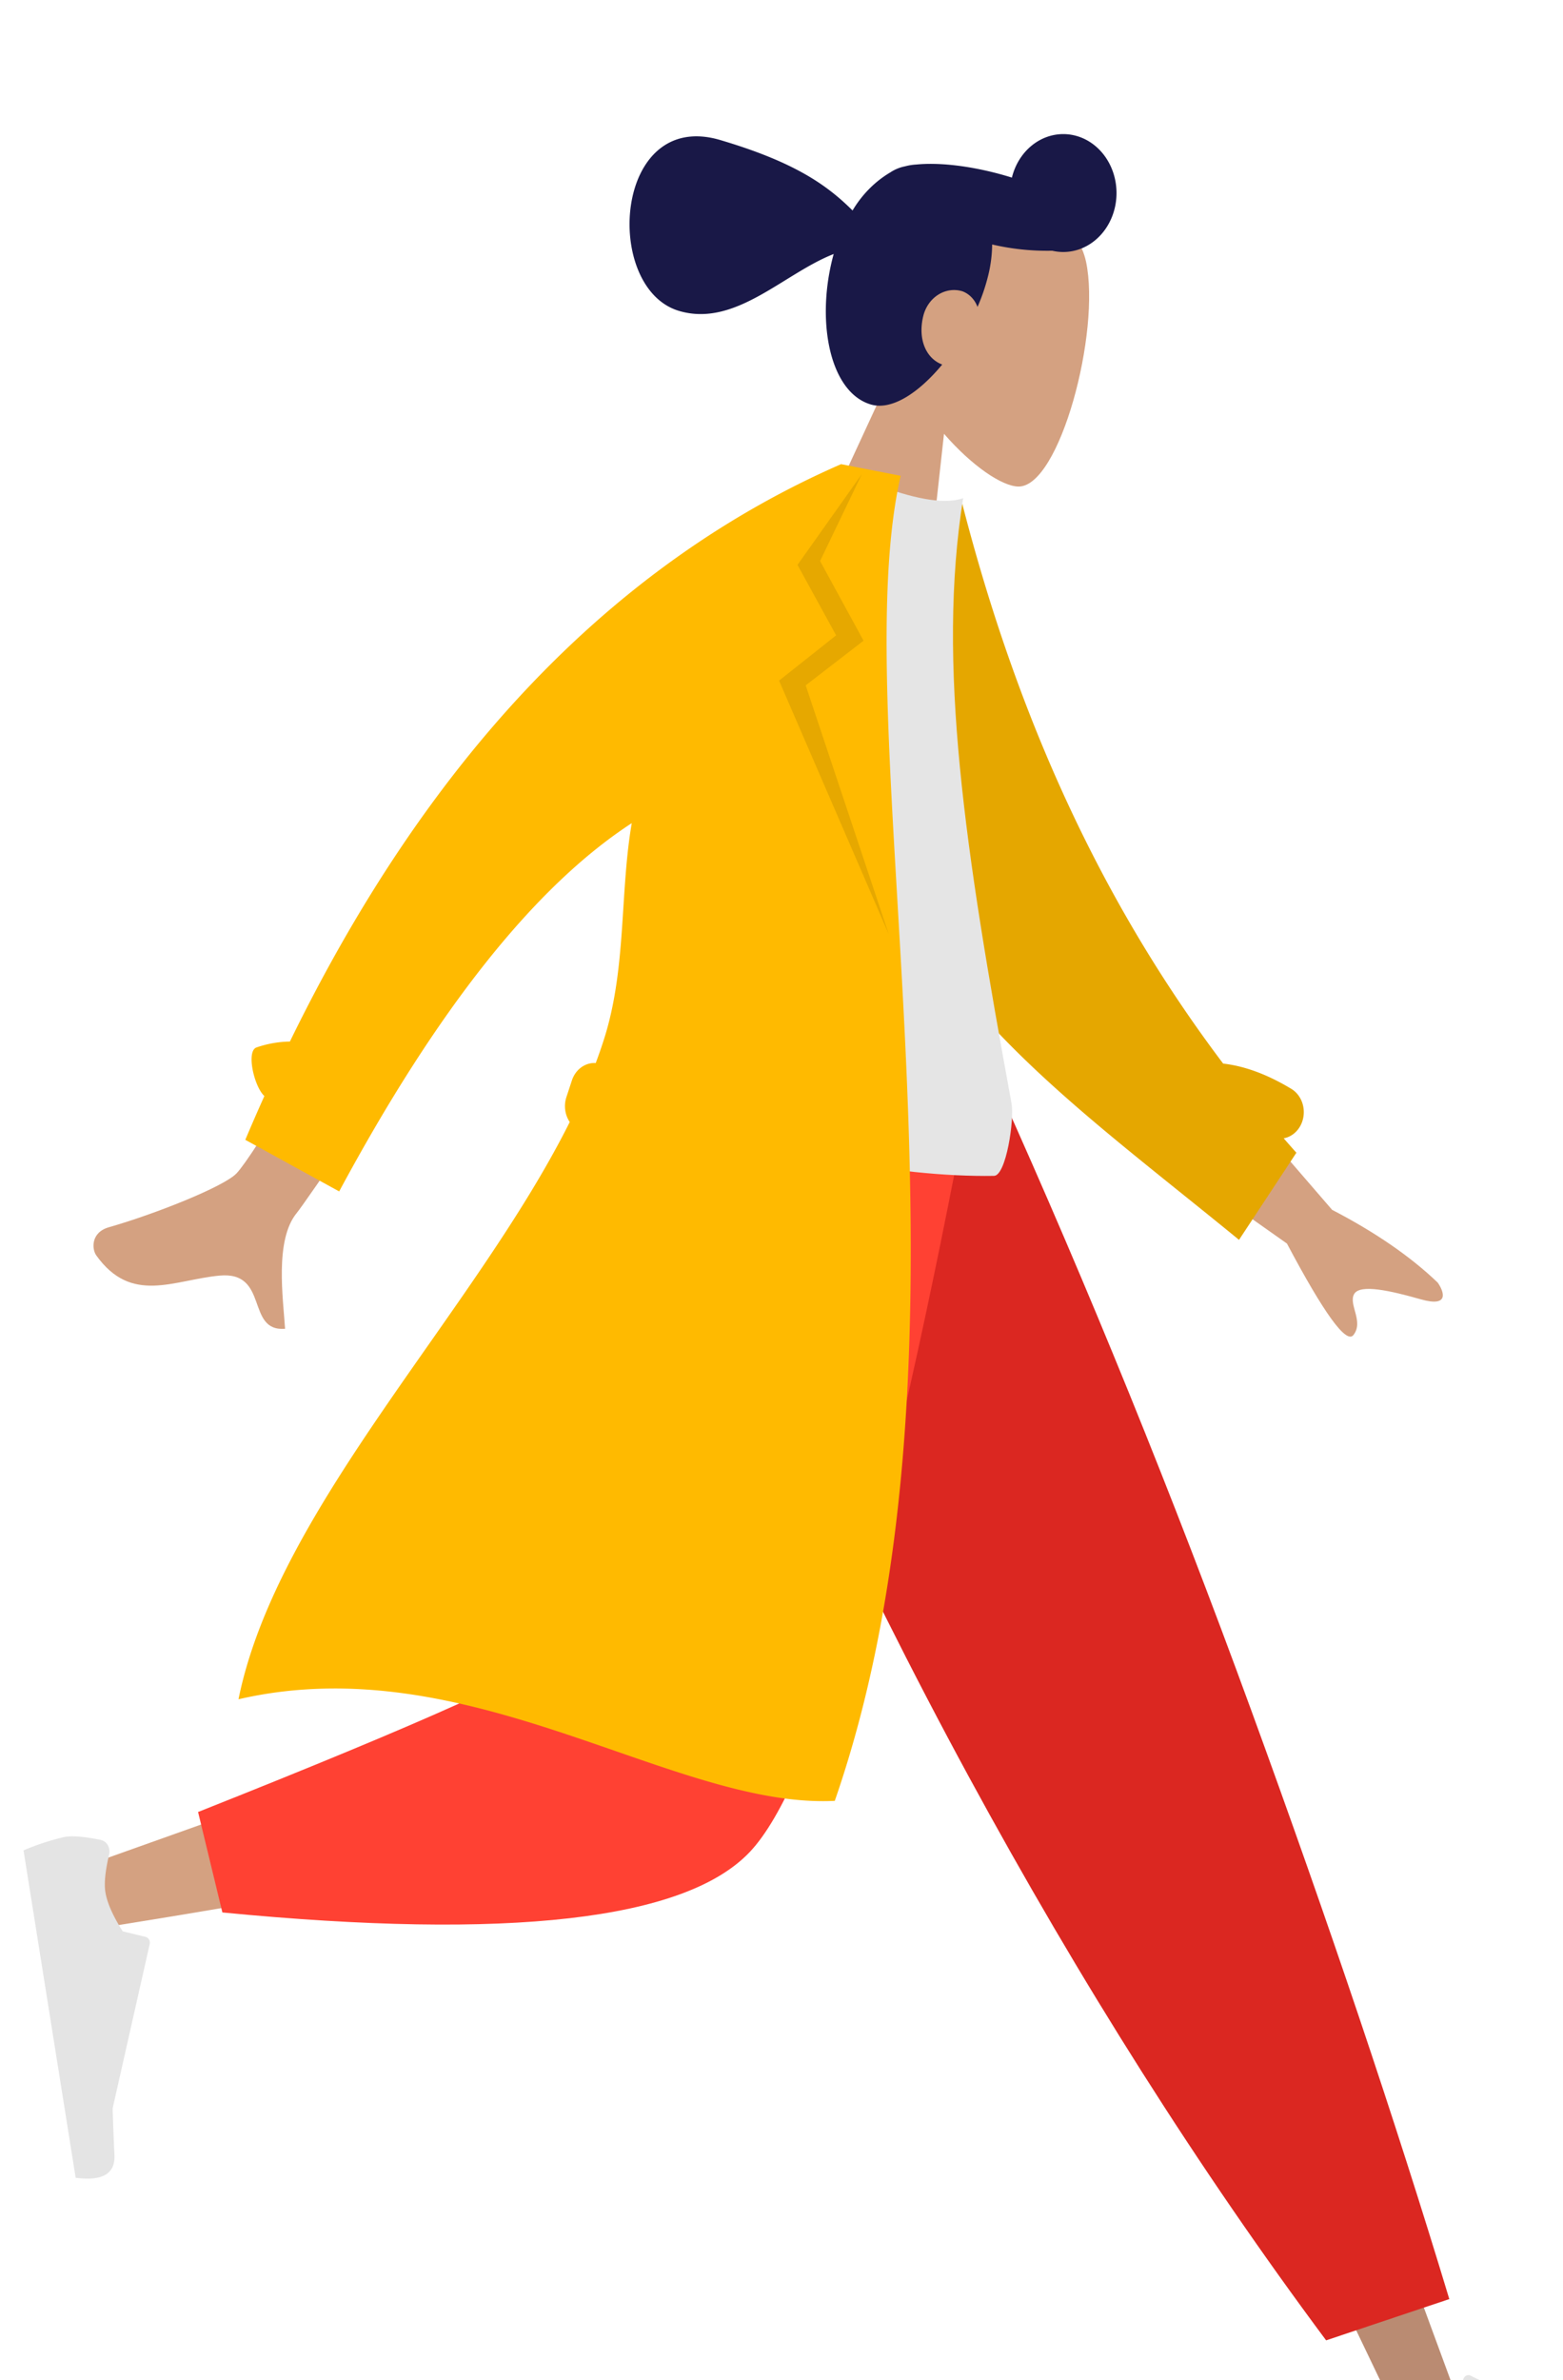 <?xml version="1.0" encoding="UTF-8" standalone="no"?>
<svg
   xmlns:dc="http://purl.org/dc/elements/1.1/"
   xmlns:cc="http://creativecommons.org/ns#"
   xmlns:rdf="http://www.w3.org/1999/02/22-rdf-syntax-ns#"
   xmlns:svg="http://www.w3.org/2000/svg"
   xmlns="http://www.w3.org/2000/svg"
   xmlns:sodipodi="http://sodipodi.sourceforge.net/DTD/sodipodi-0.dtd"
   xmlns:inkscape="http://www.inkscape.org/namespaces/inkscape"
   width="736.661"
   height="1121.568"
   viewBox="0 0 736.661 1121.568"
   version="1.1"
   id="svg48"
   sodipodi:docname="woman-home.svg"
   inkscape:version="1.0 (6e3e5246a0, 2020-05-07)">
  <sodipodi:namedview
     inkscape:document-rotation="0"
     pagecolor="#ffffff"
     bordercolor="#666666"
     borderopacity="1"
     objecttolerance="10"
     gridtolerance="10"
     guidetolerance="10"
     inkscape:pageopacity="0"
     inkscape:pageshadow="2"
     inkscape:window-width="1920"
     inkscape:window-height="1052"
     id="namedview50"
     showgrid="false"
     inkscape:zoom="0.6135109"
     inkscape:cx="355.33051"
     inkscape:cy="483.284"
     inkscape:window-x="0"
     inkscape:window-y="0"
     inkscape:window-maximized="1"
     inkscape:current-layer="svg48" />
  <defs
     id="defs4">
    <style
       id="style2">.a{fill:#d4a181;}.a,.b,.c,.d,.e,.f,.g,.h,.i,.j{fill-rule:evenodd;}.b{fill:#191847;}.c{fill:#ba8b72;}.d{fill:#e4e4e4;}.e{fill:#db2721;}.f{fill:#ff4133;}.g{fill:#e5a700;}.h{fill:#e5e5e5;}.i{fill:#ffba00;}.j{fill:rgba(0,0,0,0.1);}</style>
  </defs>
  <g
     transform="matrix(1.092,0,0,1.209,0.01,8.025)"
     id="g46">
    <g
       id="g44">
      <g
         transform="matrix(0.966,0.259,-0.259,0.966,291.743,0)"
         id="g12">
        <g
           transform="translate(107.983,25.273)"
           id="g8">
          <path
             class="a"
             d="M 18.983,79.241 C 8.4,66.815 1.231,51.586 2.428,34.521 5.878,-14.647 74.321,-3.83 87.635,20.985 c 13.314,24.815 11.732,87.763 -5.475,92.2 -6.862,1.769 -21.48,-2.564 -36.358,-11.532 l 9.339,66.067 H 0 Z"
             id="path6" />
        </g>
        <path
           class="b"
           d="m 146.05,101.057 c -6.838,13.125 -16.294,23.009 -25.742,23.009 -17.945,0 -30.7,-23.992 -30.7,-49.788 q 0,-1.36 0.053,-2.7 c -18.983,13.026 -33.613,38.7 -58.73,38.7 -34.172,0 -47.743,-68.925 0,-68.925 32.469,0 48.44,4.734 62.2,11.734 a 44.712,44.712 0 0 1 11.916,-18.581 18.522,18.522 0 0 1 5.493,-3.9 25.448,25.448 0 0 1 4.562,-1.956 c 8.3,-3.051 20.324,-5.2 33.755,-5.671 2.508,-0.088 4.971,-0.113 7.374,-0.081 a 22.975,22.975 0 1 1 24.22,23.015 115.962,115.962 0 0 1 -25.7,4.369 47.911,47.911 0 0 1 1.479,12.325 69.688,69.688 0 0 1 -1.281,12.817 10.735,10.735 0 0 0 -7.909,-4.205 13.779,13.779 0 0 0 -13.785,13.785 c 0.001,9.014 5.202,15.531 12.795,16.053 z"
           id="path10" />
      </g>
      <g
         transform="translate(9.783,417.465)"
         id="g30">
        <path
           class="c"
           d="M 296.646,0 467.365,285.412 595.355,526.7 h 27.568 L 408.474,0 Z"
           transform="translate(2.762)"
           id="path14" />
        <g
           transform="translate(577.406,501.618)"
           id="g18">
          <path
             class="d"
             d="M 6.137,58.059 Q 2.281,68.351 2.281,73.459 A 115.284,115.284 0 0 0 4.352,91.6 h 129.584 q 5.051,-16.7 -5.832,-18.03 -10.883,-1.33 -18.081,-2.4 L 49.794,44.313 a 2.3,2.3 0 0 0 -3.034,1.163 l -0.026,0.06 -3.871,9.391 q -10.075,4.7 -16.373,4.7 -5.118,0 -14.135,-4.134 v 0 a 4.6,4.6 0 0 0 -6.092,2.262 q -0.068,0.15 -0.126,0.304 z"
             transform="translate(-2.282,-44.113)"
             id="path16" />
        </g>
        <path
           class="e"
           d="m 560,488.065 53.164,-16.083 Q 578.227,367.533 527.52,242.1 476.813,116.667 418.606,0 H 268.451 Q 333.165,147.572 405.662,268.176 478.159,388.78 560,488.065 Z"
           transform="translate(2.569)"
           id="path20" />
        <path
           class="a"
           d="m 287.278,0 c -16.113,100.3 -47.19,228.435 -50.122,232.389 q -2.933,3.954 -211.165,70.759 l 5.955,24.31 Q 280.262,291.63 293.629,271.865 C 307,252.1 373.737,95.951 399.588,0 Z"
           transform="translate(0.91)"
           id="path22" />
        <path
           class="f"
           d="m 74.457,282.134 10.489,39.153 q 185.726,16.289 227.6,-23.54 Q 354.42,257.918 407.984,0 H 264.8 q -33.941,211.2 -37.95,220.066 -4.009,8.866 -152.393,62.068 z"
           transform="translate(1.242)"
           id="path24" />
        <g
           transform="rotate(80,-147.517,171.267)"
           id="g28">
          <path
             class="d"
             d="M 3.856,13.946 Q 0,24.238 0,29.348 a 115.283,115.283 0 0 0 2.071,18.137 h 129.583 q 5.051,-16.7 -5.832,-18.03 -10.883,-1.33 -18.081,-2.4 L 47.512,0.2 a 2.3,2.3 0 0 0 -3.034,1.163 l -0.026,0.06 -3.871,9.391 q -10.075,4.7 -16.373,4.7 -5.118,0 -14.135,-4.134 v 0 a 4.6,4.6 0 0 0 -6.092,2.262 q -0.068,0.15 -0.125,0.304 z"
             id="path26" />
        </g>
      </g>
      <g
         transform="rotate(10,-675.965,578.379)"
         id="g42">
        <path
           class="a"
           d="m 460.89,45.5 69.354,58.8 q 29.181,10.105 48.3,23.446 c 2.942,3.083 6.335,9.148 -6.628,7.234 -12.963,-1.914 -26.684,-3.343 -28.793,0.976 -2.109,4.319 5.406,10.187 1.351,15.931 q -4.054,5.744 -32.244,-32.481 L 441.93,84.323 Z M 131.617,0 171.469,10.131 Q 91.448,144.659 85.884,152.325 c -8.346,11.5 -2.284,33.689 -0.225,45.315 -16.9,3.012 -9,-21.779 -30.4,-17.638 -19.536,3.78 -36.532,15.216 -53.646,-2.306 -2.1,-2.154 -3.389,-8.611 4.321,-11.483 19.206,-7.157 47.751,-20.948 52.56,-26.631 Q 68.33,127.957 131.617,0 Z"
           transform="rotate(-4,2610.982,91.177)"
           id="path32" />
        <path
           class="g"
           d="m 174.039,196.751 c 9.429,-0.677 19.686,0.885 30.682,4.59 a 10.339,10.339 0 0 1 0.111,19.558 q 3.156,2.3 6.369,4.58 l -18.488,37.743 C 114.912,224.43 41.787,195.183 8.466,131.142 -2.718,109.648 1.067,36.638 0,10.077 L 24.572,0 c 34.252,70.8 80.608,138.728 149.467,196.751 z"
           transform="translate(305.975,4.69)"
           id="path34" />
        <path
           class="h"
           d="m 0,257.8 q 108.345,11.9 170.558,0 c 5.139,-0.983 4.913,-23.134 2.53,-29.184 C 135.979,134.4 111.568,65.436 111.568,0 Q 101.354,5.335 75.818,1.6 C 30.066,69.033 9.035,146.406 0,257.8 Z"
           transform="translate(219.66,3.912)"
           id="path36" />
        <path
           class="i"
           d="m 139.644,272.847 a 10.33,10.33 0 0 1 -3.1,-9.333 l 1.2,-6.788 a 10.343,10.343 0 0 1 8.958,-8.474 q 1.157,-5.17 1.985,-10.269 c 4.638,-28.71 -3.286,-56.861 -2.914,-84.505 Q 90.35,200.759 46.341,316.76 L 2.948,303.991 q 2.484,-9.227 5.145,-18.226 C 3.085,282.92 -2.768,269.879 1.444,267.7 a 50.674,50.674 0 0 1 13.811,-4.774 Q 74.936,83.169 210.447,0 h 26.129 c -7.693,101.735 98.566,323.845 61.67,513.535 -68.2,15.229 -165.555,-32.154 -260.326,5.7 3.526,-76.39 74.164,-166.131 101.724,-246.39 z"
           transform="translate(66.595)"
           id="path38" />
        <path
           class="j"
           d="M 21.188,0 9.335,36.451 33.2,63.777 11.632,85.25 63.821,174.61 0,85.429 21.188,63.777 0,39.628 Z"
           transform="translate(265.343,2.297)"
           id="path40" />
      </g>
    </g>
  </g>
</svg>
